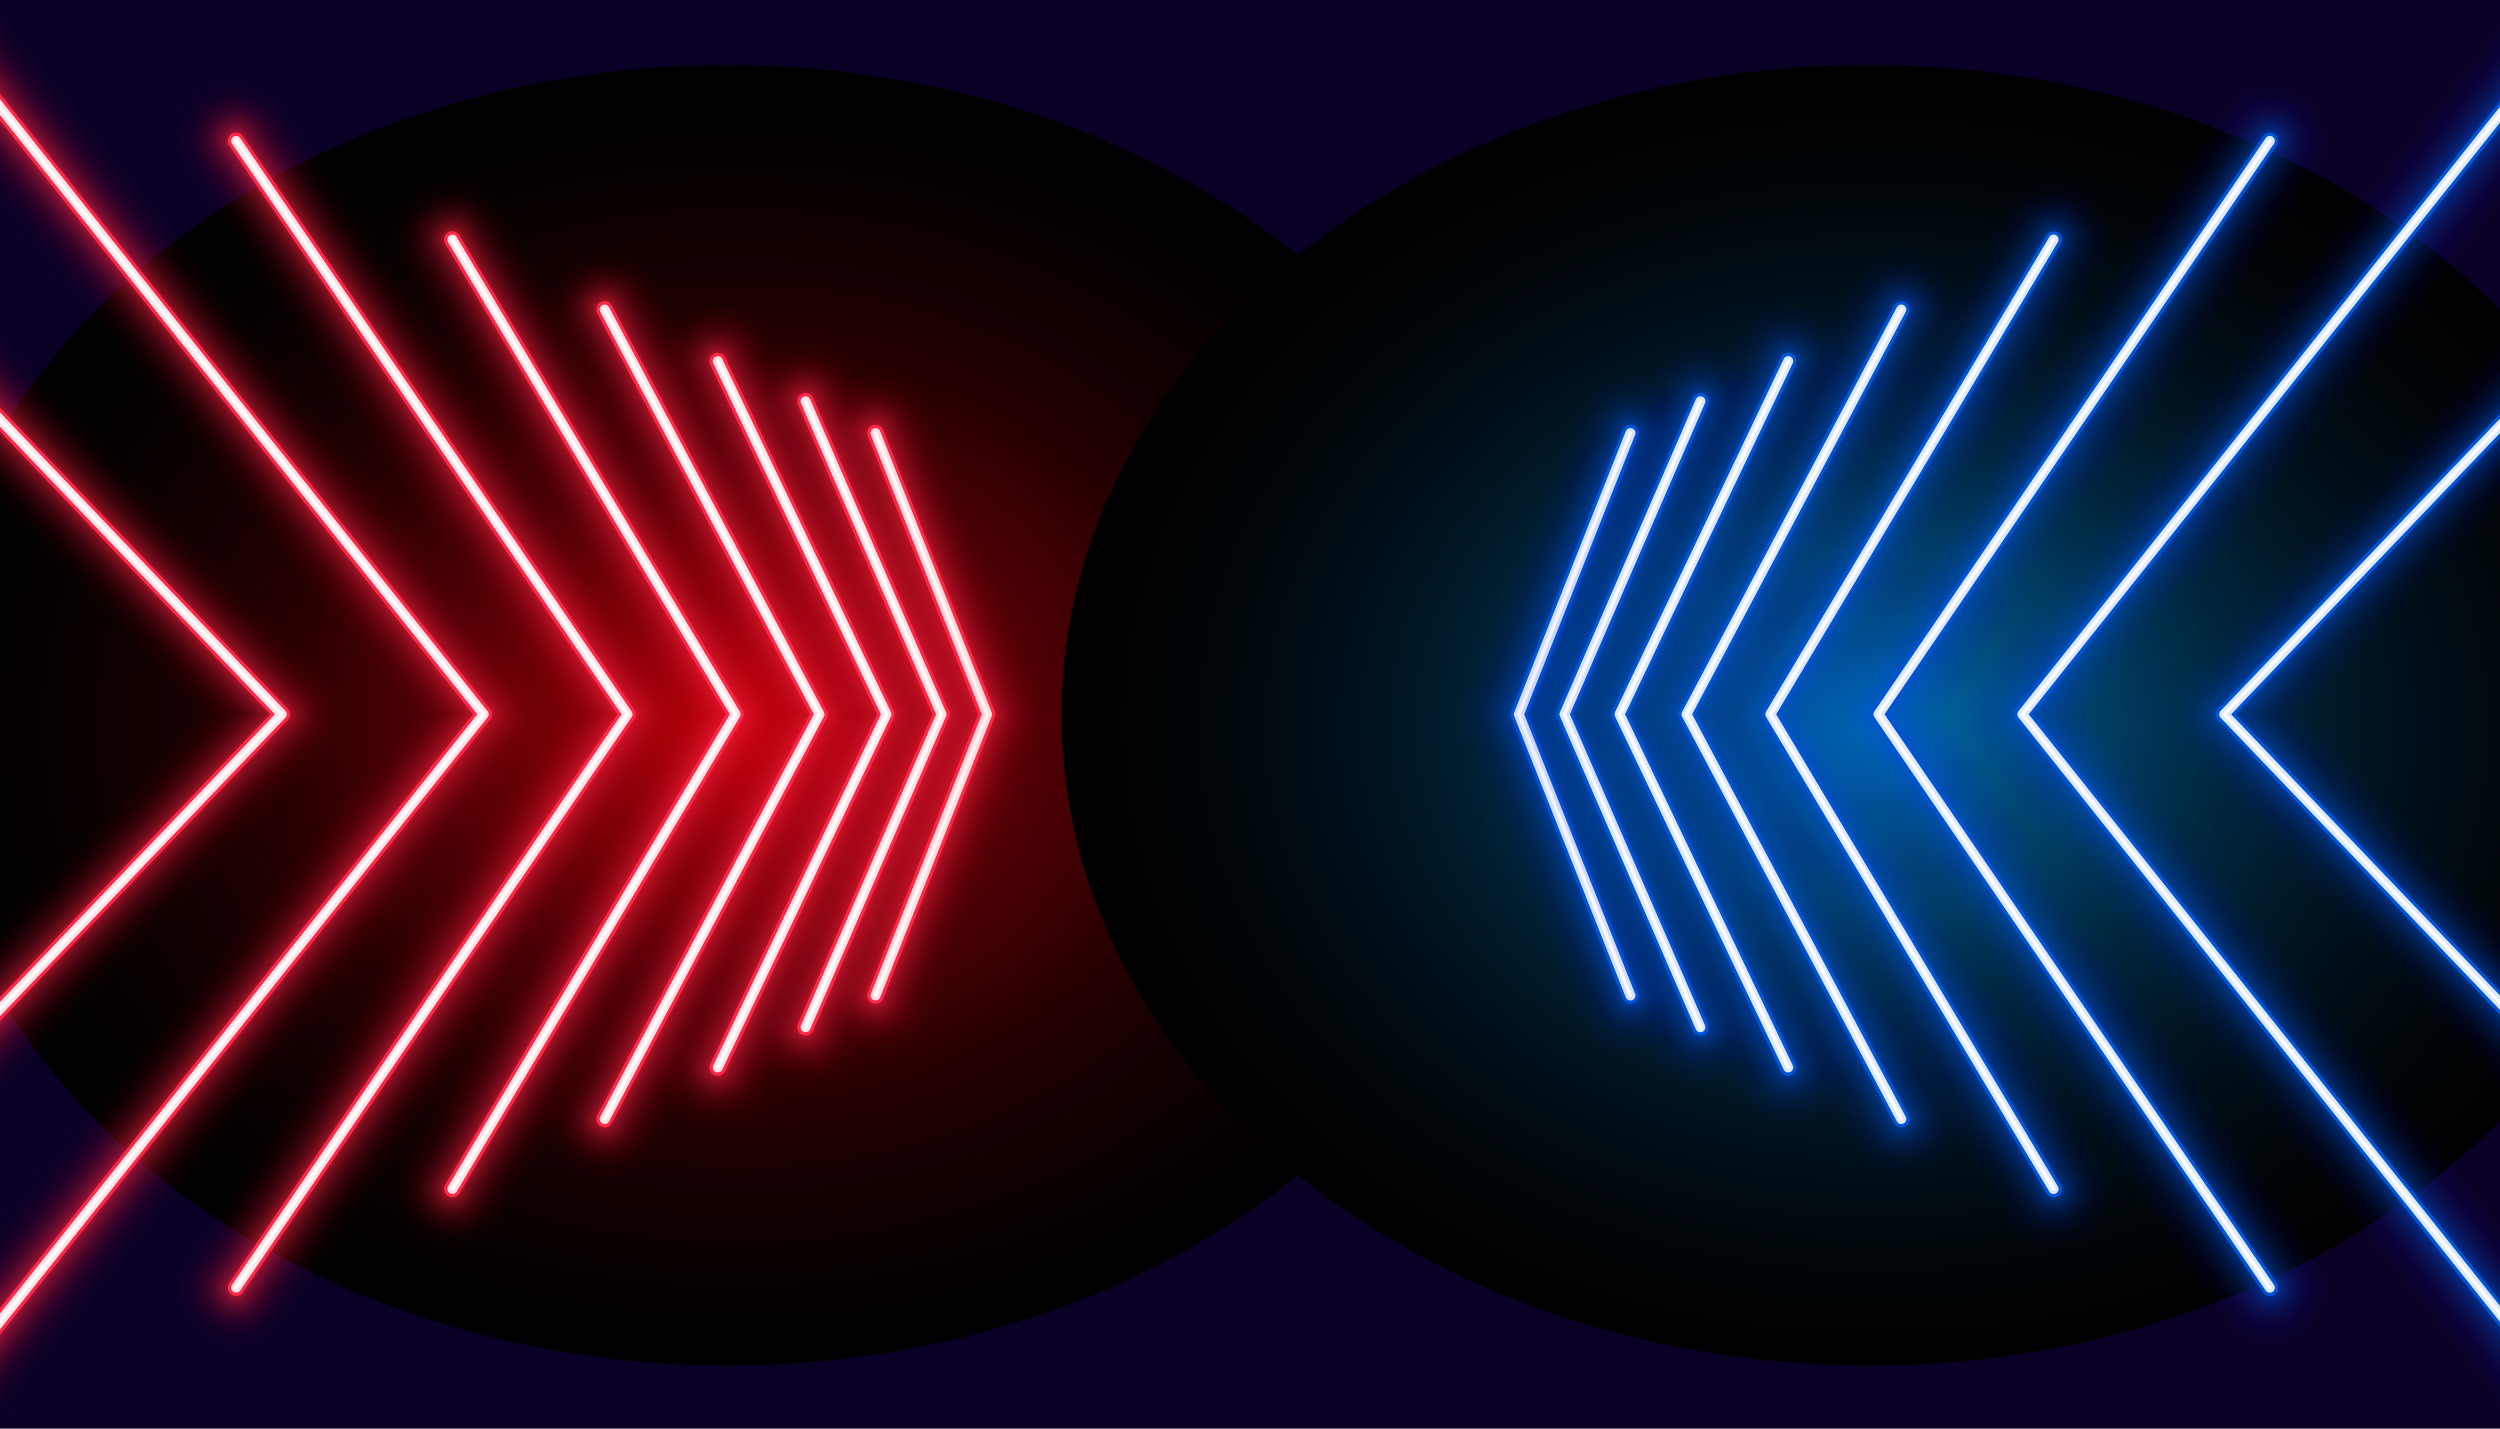 <svg id="dj_lights" xmlns="http://www.w3.org/2000/svg" xmlns:xlink="http://www.w3.org/1999/xlink" viewBox="0 0 504 288">
  <defs>
    <style>
      
       

      #dj_lights:hover .cls-5 { fill: white;
      }
      #dj_lights:hover .cls-4 { fill: white;
      }


      .cls-1, .cls-10, .cls-11, .cls-12, .cls-13, .cls-14, .cls-15, .cls-16, .cls-17, .cls-18, .cls-19, .cls-20, .cls-21, .cls-22, .cls-23, .cls-24, .cls-25, .cls-26, .cls-27, .cls-28, .cls-29, .cls-30, .cls-31, .cls-32, .cls-33, .cls-34, .cls-35, .cls-36, .cls-37, .cls-38, .cls-39, .cls-40, .cls-41, .cls-42, .cls-43, .cls-44, .cls-45, .cls-46, .cls-47, .cls-48, .cls-49, .cls-50, .cls-51, .cls-52, .cls-53, .cls-54, .cls-55, .cls-56, .cls-6, .cls-7, .cls-8, .cls-9 {
        fill: none;
      }

      .cls-2 {
        fill: #0a0026;
      }

      .cls-3 {
        clip-path: url(#clip-path);
      }

      .cls-4 {
        fill: url(#radial-gradient);
      }

      .cls-5 {
        fill: url(#radial-gradient-2);
      }

      .cls-10, .cls-11, .cls-12, .cls-13, .cls-14, .cls-15, .cls-16, .cls-17, .cls-18, .cls-19, .cls-20, .cls-21, .cls-22, .cls-23, .cls-24, .cls-25, .cls-26, .cls-27, .cls-28, .cls-29, .cls-6, .cls-7, .cls-8, .cls-9 {
        stroke: #ff2748;
      }

      .cls-10, .cls-11, .cls-12, .cls-13, .cls-14, .cls-15, .cls-16, .cls-17, .cls-18, .cls-19, .cls-20, .cls-21, .cls-22, .cls-23, .cls-24, .cls-25, .cls-26, .cls-27, .cls-28, .cls-29, .cls-30, .cls-31, .cls-32, .cls-33, .cls-34, .cls-35, .cls-36, .cls-37, .cls-38, .cls-39, .cls-40, .cls-41, .cls-42, .cls-43, .cls-44, .cls-45, .cls-46, .cls-47, .cls-48, .cls-49, .cls-50, .cls-51, .cls-52, .cls-53, .cls-54, .cls-55, .cls-56, .cls-6, .cls-7, .cls-8, .cls-9 {
        stroke-linecap: round;
        stroke-linejoin: round;
      }

      .cls-32, .cls-6 {
        stroke-width: 29.1px;
        opacity: 0;
      }

      .cls-10, .cls-11, .cls-12, .cls-13, .cls-14, .cls-15, .cls-16, .cls-17, .cls-18, .cls-19, .cls-20, .cls-21, .cls-22, .cls-23, .cls-24, .cls-25, .cls-26, .cls-27, .cls-28, .cls-32, .cls-33, .cls-34, .cls-35, .cls-36, .cls-37, .cls-38, .cls-39, .cls-40, .cls-41, .cls-42, .cls-43, .cls-44, .cls-45, .cls-46, .cls-47, .cls-48, .cls-49, .cls-50, .cls-51, .cls-52, .cls-53, .cls-54, .cls-6, .cls-7, .cls-8, .cls-9 {
        isolation: isolate;
      }

      .cls-33, .cls-7 {
        stroke-width: 27.98px;
        opacity: 0;
      }

      .cls-34, .cls-8 {
        stroke-width: 26.86px;
        opacity: 0;
      }

      .cls-35, .cls-9 {
        stroke-width: 25.74px;
        opacity: 0;
      }

      .cls-10, .cls-36 {
        stroke-width: 24.62px;
        opacity: 0;
      }

      .cls-11, .cls-37 {
        stroke-width: 23.5px;
        opacity: 0.01;
      }

      .cls-12, .cls-38 {
        stroke-width: 22.38px;
        opacity: 0.01;
      }

      .cls-13, .cls-39 {
        stroke-width: 21.26px;
        opacity: 0.01;
      }

      .cls-14, .cls-40 {
        stroke-width: 20.15px;
        opacity: 0.01;
      }

      .cls-15, .cls-41 {
        stroke-width: 19.03px;
        opacity: 0.01;
      }

      .cls-16, .cls-42 {
        stroke-width: 17.91px;
        opacity: 0.02;
      }

      .cls-17, .cls-43 {
        stroke-width: 16.79px;
        opacity: 0.02;
      }

      .cls-18, .cls-44 {
        stroke-width: 15.67px;
        opacity: 0.02;
      }

      .cls-19, .cls-45 {
        stroke-width: 14.55px;
        opacity: 0.03;
      }

      .cls-20, .cls-46 {
        stroke-width: 13.43px;
        opacity: 0.03;
      }

      .cls-21, .cls-47 {
        stroke-width: 12.31px;
        opacity: 0.04;
      }

      .cls-22, .cls-48 {
        stroke-width: 11.19px;
        opacity: 0.04;
      }

      .cls-23, .cls-49 {
        stroke-width: 10.07px;
        opacity: 0.05;
      }

      .cls-24, .cls-50 {
        stroke-width: 8.95px;
        opacity: 0.06;
      }

      .cls-25, .cls-51 {
        stroke-width: 7.83px;
        opacity: 0.07;
      }

      .cls-26, .cls-52 {
        stroke-width: 6.72px;
        opacity: 0.08;
      }

      .cls-27, .cls-53 {
        stroke-width: 5.6px;
        opacity: 0.1;
      }

      .cls-28, .cls-54 {
        stroke-width: 4.48px;
        opacity: 0.15;
      }

      .cls-29, .cls-55 {
        stroke-width: 3.36px;
      }

      .cls-30 {
        stroke: #ffe2e6;
      }

      .cls-30, .cls-56 {
        stroke-width: 2.01px;
      }

      .cls-31 {
        stroke: #fff;
        stroke-width: 0.67px;
      }

      .cls-32, .cls-33, .cls-34, .cls-35, .cls-36, .cls-37, .cls-38, .cls-39, .cls-40, .cls-41, .cls-42, .cls-43, .cls-44, .cls-45, .cls-46, .cls-47, .cls-48, .cls-49, .cls-50, .cls-51, .cls-52, .cls-53, .cls-54, .cls-55 {
        stroke: #0055d7;
      }

      .cls-56 {
        stroke: #dde8fa;
      }
    </style>
    <clipPath id="clip-path">
      <rect class="cls-1" width="504" height="288"/>
    </clipPath>
    <radialGradient id="radial-gradient" cx="-484.65" cy="469.76" r="108.85" gradientTransform="matrix(1.49, 0, 0, -1.2, 871.06, 709.98)" gradientUnits="userSpaceOnUse">
      <stop offset="0" stop-color="#b70009"/>
      <stop offset="0.06" stop-color="#a50008"/>
      <stop offset="0.23" stop-color="#730006"/>
      <stop offset="0.4" stop-color="#4a0004"/>
      <stop offset="0.56" stop-color="#2a0002"/>
      <stop offset="0.72" stop-color="#130001"/>
      <stop offset="0.87" stop-color="#050000"/>
      <stop offset="1"/>
    </radialGradient>
    <radialGradient id="radial-gradient-2" cx="-330.72" cy="469.76" r="108.85" gradientTransform="matrix(1.49, 0, 0, -1.2, 871.06, 709.98)" gradientUnits="userSpaceOnUse">
      <stop offset="0" stop-color="#006eb0"/>
      <stop offset="0.04" stop-color="#0067a5"/>
      <stop offset="0.21" stop-color="#004873"/>
      <stop offset="0.38" stop-color="#002e4a"/>
      <stop offset="0.55" stop-color="#001a2a"/>
      <stop offset="0.72" stop-color="#000c13"/>
      <stop offset="0.87" stop-color="#000305"/>
      <stop offset="1"/>
    </radialGradient>
  </defs>
  <title>dj_lights</title>
  <g id="clipping">
    <rect id="SVGID" class="cls-2" width="504" height="288"/>
    <g class="cls-3">
      <ellipse class="cls-4" cx="146.6" cy="144.2" rx="162.7" ry="131.1"/>
    </g>
    <g class="cls-3">
      <ellipse class="cls-5" cx="376.7" cy="144.2" rx="162.7" ry="131.1"/>
    </g>
    <g class="cls-3">
      <g id="red_lights">
        <g>
          <polyline class="cls-6" points="176.5 200.7 199 144 176.5 87.3"/>
          <polyline class="cls-7" points="176.5 200.7 199 144 176.5 87.3"/>
          <polyline class="cls-8" points="176.5 200.7 199 144 176.5 87.3"/>
          <polyline class="cls-9" points="176.5 200.7 199 144 176.5 87.3"/>
          <polyline class="cls-10" points="176.5 200.7 199 144 176.5 87.3"/>
          <polyline class="cls-11" points="176.5 200.7 199 144 176.5 87.3"/>
          <polyline class="cls-12" points="176.5 200.7 199 144 176.5 87.3"/>
          <polyline class="cls-13" points="176.5 200.7 199 144 176.5 87.3"/>
          <polyline class="cls-14" points="176.5 200.7 199 144 176.5 87.3"/>
          <polyline class="cls-15" points="176.5 200.7 199 144 176.5 87.3"/>
          <polyline class="cls-16" points="176.5 200.7 199 144 176.5 87.3"/>
          <polyline class="cls-17" points="176.5 200.7 199 144 176.5 87.3"/>
          <polyline class="cls-18" points="176.5 200.7 199 144 176.5 87.3"/>
          <polyline class="cls-19" points="176.5 200.7 199 144 176.5 87.3"/>
          <polyline class="cls-20" points="176.5 200.7 199 144 176.5 87.3"/>
          <polyline class="cls-21" points="176.5 200.7 199 144 176.5 87.3"/>
          <polyline class="cls-22" points="176.5 200.7 199 144 176.5 87.3"/>
          <polyline class="cls-23" points="176.5 200.7 199 144 176.5 87.3"/>
          <polyline class="cls-24" points="176.5 200.7 199 144 176.5 87.3"/>
          <polyline class="cls-25" points="176.5 200.7 199 144 176.5 87.3"/>
          <polyline class="cls-26" points="176.5 200.7 199 144 176.5 87.3"/>
          <polyline class="cls-27" points="176.5 200.7 199 144 176.5 87.3"/>
          <polyline class="cls-28" points="176.5 200.7 199 144 176.5 87.3"/>
          <polyline class="cls-29" points="176.5 200.7 199 144 176.5 87.3"/>
          <polyline class="cls-30" points="176.5 200.7 199 144 176.5 87.3"/>
          <polyline class="cls-31" points="176.5 200.7 199 144 176.5 87.3"/>
        </g>
        <g>
          <polyline class="cls-6" points="162.4 207.1 189.8 144 162.4 80.9"/>
          <polyline class="cls-7" points="162.4 207.1 189.8 144 162.4 80.9"/>
          <polyline class="cls-8" points="162.4 207.1 189.8 144 162.4 80.9"/>
          <polyline class="cls-9" points="162.4 207.1 189.8 144 162.4 80.9"/>
          <polyline class="cls-10" points="162.4 207.1 189.8 144 162.4 80.9"/>
          <polyline class="cls-11" points="162.4 207.1 189.8 144 162.4 80.9"/>
          <polyline class="cls-12" points="162.4 207.1 189.8 144 162.4 80.9"/>
          <polyline class="cls-13" points="162.4 207.1 189.8 144 162.4 80.9"/>
          <polyline class="cls-14" points="162.4 207.1 189.8 144 162.4 80.9"/>
          <polyline class="cls-15" points="162.4 207.1 189.8 144 162.4 80.9"/>
          <polyline class="cls-16" points="162.4 207.1 189.8 144 162.4 80.9"/>
          <polyline class="cls-17" points="162.4 207.1 189.8 144 162.4 80.9"/>
          <polyline class="cls-18" points="162.4 207.1 189.8 144 162.4 80.9"/>
          <polyline class="cls-19" points="162.4 207.1 189.8 144 162.4 80.9"/>
          <polyline class="cls-20" points="162.4 207.1 189.8 144 162.4 80.9"/>
          <polyline class="cls-21" points="162.4 207.1 189.8 144 162.4 80.9"/>
          <polyline class="cls-22" points="162.4 207.1 189.8 144 162.4 80.9"/>
          <polyline class="cls-23" points="162.4 207.1 189.8 144 162.4 80.9"/>
          <polyline class="cls-24" points="162.4 207.1 189.8 144 162.4 80.9"/>
          <polyline class="cls-25" points="162.4 207.1 189.8 144 162.4 80.9"/>
          <polyline class="cls-26" points="162.4 207.1 189.8 144 162.4 80.9"/>
          <polyline class="cls-27" points="162.4 207.1 189.8 144 162.4 80.9"/>
          <polyline class="cls-28" points="162.4 207.1 189.8 144 162.4 80.9"/>
          <polyline class="cls-29" points="162.4 207.1 189.8 144 162.4 80.9"/>
          <polyline class="cls-30" points="162.4 207.1 189.8 144 162.4 80.9"/>
          <polyline class="cls-31" points="162.4 207.1 189.8 144 162.4 80.9"/>
        </g>
        <g>
          <polyline class="cls-6" points="144.7 215.2 178.7 144 144.7 72.8"/>
          <polyline class="cls-7" points="144.7 215.2 178.7 144 144.7 72.8"/>
          <polyline class="cls-8" points="144.7 215.2 178.7 144 144.7 72.8"/>
          <polyline class="cls-9" points="144.7 215.2 178.7 144 144.7 72.8"/>
          <polyline class="cls-10" points="144.7 215.2 178.7 144 144.7 72.8"/>
          <polyline class="cls-11" points="144.7 215.2 178.7 144 144.7 72.8"/>
          <polyline class="cls-12" points="144.7 215.2 178.7 144 144.7 72.8"/>
          <polyline class="cls-13" points="144.7 215.2 178.7 144 144.7 72.8"/>
          <polyline class="cls-14" points="144.7 215.2 178.7 144 144.7 72.8"/>
          <polyline class="cls-15" points="144.7 215.2 178.7 144 144.7 72.8"/>
          <polyline class="cls-16" points="144.7 215.2 178.7 144 144.7 72.8"/>
          <polyline class="cls-17" points="144.7 215.2 178.7 144 144.7 72.8"/>
          <polyline class="cls-18" points="144.7 215.2 178.7 144 144.7 72.8"/>
          <polyline class="cls-19" points="144.7 215.2 178.7 144 144.7 72.8"/>
          <polyline class="cls-20" points="144.7 215.2 178.7 144 144.7 72.8"/>
          <polyline class="cls-21" points="144.7 215.2 178.7 144 144.7 72.8"/>
          <polyline class="cls-22" points="144.7 215.2 178.7 144 144.7 72.8"/>
          <polyline class="cls-23" points="144.7 215.2 178.7 144 144.7 72.8"/>
          <polyline class="cls-24" points="144.7 215.2 178.7 144 144.7 72.8"/>
          <polyline class="cls-25" points="144.7 215.2 178.7 144 144.7 72.8"/>
          <polyline class="cls-26" points="144.7 215.2 178.7 144 144.7 72.8"/>
          <polyline class="cls-27" points="144.7 215.2 178.7 144 144.7 72.8"/>
          <polyline class="cls-28" points="144.7 215.2 178.7 144 144.7 72.8"/>
          <polyline class="cls-29" points="144.7 215.2 178.7 144 144.7 72.8"/>
          <polyline class="cls-30" points="144.7 215.2 178.7 144 144.7 72.8"/>
          <polyline class="cls-31" points="144.7 215.2 178.7 144 144.7 72.8"/>
        </g>
        <g>
          <polyline class="cls-6" points="121.9 225.6 165.2 144 121.9 62.4"/>
          <polyline class="cls-7" points="121.9 225.6 165.2 144 121.9 62.4"/>
          <polyline class="cls-8" points="121.9 225.6 165.2 144 121.9 62.4"/>
          <polyline class="cls-9" points="121.9 225.6 165.2 144 121.9 62.4"/>
          <polyline class="cls-10" points="121.9 225.6 165.2 144 121.9 62.4"/>
          <polyline class="cls-11" points="121.9 225.6 165.2 144 121.9 62.4"/>
          <polyline class="cls-12" points="121.9 225.6 165.2 144 121.9 62.4"/>
          <polyline class="cls-13" points="121.9 225.6 165.2 144 121.9 62.4"/>
          <polyline class="cls-14" points="121.9 225.6 165.2 144 121.9 62.4"/>
          <polyline class="cls-15" points="121.9 225.6 165.2 144 121.9 62.4"/>
          <polyline class="cls-16" points="121.9 225.6 165.2 144 121.9 62.4"/>
          <polyline class="cls-17" points="121.9 225.6 165.2 144 121.9 62.4"/>
          <polyline class="cls-18" points="121.9 225.6 165.2 144 121.9 62.4"/>
          <polyline class="cls-19" points="121.9 225.6 165.2 144 121.9 62.4"/>
          <polyline class="cls-20" points="121.9 225.6 165.2 144 121.9 62.4"/>
          <polyline class="cls-21" points="121.9 225.6 165.2 144 121.9 62.4"/>
          <polyline class="cls-22" points="121.9 225.6 165.2 144 121.9 62.4"/>
          <polyline class="cls-23" points="121.9 225.6 165.2 144 121.9 62.4"/>
          <polyline class="cls-24" points="121.9 225.6 165.2 144 121.9 62.4"/>
          <polyline class="cls-25" points="121.9 225.6 165.2 144 121.9 62.4"/>
          <polyline class="cls-26" points="121.9 225.6 165.2 144 121.9 62.4"/>
          <polyline class="cls-27" points="121.9 225.6 165.2 144 121.9 62.4"/>
          <polyline class="cls-28" points="121.9 225.6 165.2 144 121.9 62.4"/>
          <polyline class="cls-29" points="121.9 225.6 165.2 144 121.9 62.4"/>
          <polyline class="cls-30" points="121.9 225.6 165.2 144 121.9 62.4"/>
          <polyline class="cls-31" points="121.9 225.6 165.2 144 121.9 62.4"/>
        </g>
        <g>
          <polyline class="cls-6" points="91.2 239.7 148.3 144 91.2 48.3"/>
          <polyline class="cls-7" points="91.2 239.7 148.3 144 91.2 48.3"/>
          <polyline class="cls-8" points="91.2 239.7 148.3 144 91.2 48.3"/>
          <polyline class="cls-9" points="91.2 239.7 148.3 144 91.2 48.3"/>
          <polyline class="cls-10" points="91.2 239.7 148.3 144 91.2 48.3"/>
          <polyline class="cls-11" points="91.2 239.7 148.3 144 91.2 48.3"/>
          <polyline class="cls-12" points="91.2 239.7 148.3 144 91.2 48.3"/>
          <polyline class="cls-13" points="91.2 239.7 148.3 144 91.2 48.3"/>
          <polyline class="cls-14" points="91.2 239.7 148.3 144 91.2 48.3"/>
          <polyline class="cls-15" points="91.2 239.7 148.3 144 91.2 48.3"/>
          <polyline class="cls-16" points="91.2 239.7 148.3 144 91.2 48.3"/>
          <polyline class="cls-17" points="91.2 239.7 148.3 144 91.2 48.3"/>
          <polyline class="cls-18" points="91.2 239.7 148.3 144 91.2 48.3"/>
          <polyline class="cls-19" points="91.2 239.7 148.3 144 91.2 48.3"/>
          <polyline class="cls-20" points="91.2 239.7 148.3 144 91.2 48.3"/>
          <polyline class="cls-21" points="91.2 239.7 148.3 144 91.2 48.3"/>
          <polyline class="cls-22" points="91.2 239.7 148.3 144 91.2 48.3"/>
          <polyline class="cls-23" points="91.2 239.7 148.3 144 91.2 48.3"/>
          <polyline class="cls-24" points="91.2 239.7 148.3 144 91.2 48.3"/>
          <polyline class="cls-25" points="91.2 239.7 148.3 144 91.2 48.3"/>
          <polyline class="cls-26" points="91.2 239.7 148.3 144 91.2 48.3"/>
          <polyline class="cls-27" points="91.2 239.7 148.3 144 91.2 48.3"/>
          <polyline class="cls-28" points="91.2 239.7 148.3 144 91.2 48.3"/>
          <polyline class="cls-29" points="91.2 239.7 148.3 144 91.2 48.3"/>
          <polyline class="cls-30" points="91.2 239.7 148.3 144 91.2 48.3"/>
          <polyline class="cls-31" points="91.2 239.7 148.3 144 91.2 48.3"/>
        </g>
        <g>
          <polyline class="cls-6" points="47.6 259.6 126.5 144 47.6 28.4"/>
          <polyline class="cls-7" points="47.6 259.6 126.5 144 47.6 28.4"/>
          <polyline class="cls-8" points="47.6 259.6 126.5 144 47.6 28.4"/>
          <polyline class="cls-9" points="47.6 259.6 126.5 144 47.6 28.4"/>
          <polyline class="cls-10" points="47.6 259.6 126.5 144 47.6 28.4"/>
          <polyline class="cls-11" points="47.6 259.6 126.5 144 47.6 28.4"/>
          <polyline class="cls-12" points="47.6 259.6 126.5 144 47.6 28.4"/>
          <polyline class="cls-13" points="47.6 259.6 126.5 144 47.6 28.4"/>
          <polyline class="cls-14" points="47.6 259.6 126.5 144 47.6 28.4"/>
          <polyline class="cls-15" points="47.6 259.6 126.5 144 47.6 28.4"/>
          <polyline class="cls-16" points="47.6 259.6 126.5 144 47.6 28.4"/>
          <polyline class="cls-17" points="47.6 259.6 126.5 144 47.6 28.4"/>
          <polyline class="cls-18" points="47.6 259.6 126.5 144 47.6 28.4"/>
          <polyline class="cls-19" points="47.6 259.6 126.5 144 47.6 28.4"/>
          <polyline class="cls-20" points="47.6 259.6 126.5 144 47.6 28.4"/>
          <polyline class="cls-21" points="47.6 259.6 126.5 144 47.6 28.4"/>
          <polyline class="cls-22" points="47.6 259.6 126.5 144 47.6 28.4"/>
          <polyline class="cls-23" points="47.6 259.6 126.5 144 47.6 28.4"/>
          <polyline class="cls-24" points="47.6 259.6 126.5 144 47.6 28.4"/>
          <polyline class="cls-25" points="47.6 259.6 126.5 144 47.6 28.4"/>
          <polyline class="cls-26" points="47.6 259.6 126.5 144 47.6 28.4"/>
          <polyline class="cls-27" points="47.6 259.6 126.5 144 47.6 28.4"/>
          <polyline class="cls-28" points="47.6 259.6 126.5 144 47.6 28.4"/>
          <polyline class="cls-29" points="47.6 259.6 126.5 144 47.6 28.4"/>
          <polyline class="cls-30" points="47.6 259.6 126.5 144 47.6 28.4"/>
          <polyline class="cls-31" points="47.6 259.6 126.5 144 47.6 28.4"/>
        </g>
        <g>
          <polyline class="cls-6" points="-18.8 290 97.5 144 -18.8 -2"/>
          <polyline class="cls-7" points="-18.8 290 97.5 144 -18.8 -2"/>
          <polyline class="cls-8" points="-18.8 290 97.5 144 -18.8 -2"/>
          <polyline class="cls-9" points="-18.8 290 97.5 144 -18.8 -2"/>
          <polyline class="cls-10" points="-18.8 290 97.5 144 -18.8 -2"/>
          <polyline class="cls-11" points="-18.8 290 97.5 144 -18.8 -2"/>
          <polyline class="cls-12" points="-18.8 290 97.5 144 -18.8 -2"/>
          <polyline class="cls-13" points="-18.8 290 97.5 144 -18.8 -2"/>
          <polyline class="cls-14" points="-18.8 290 97.5 144 -18.8 -2"/>
          <polyline class="cls-15" points="-18.8 290 97.5 144 -18.8 -2"/>
          <polyline class="cls-16" points="-18.8 290 97.5 144 -18.8 -2"/>
          <polyline class="cls-17" points="-18.8 290 97.5 144 -18.8 -2"/>
          <polyline class="cls-18" points="-18.8 290 97.5 144 -18.8 -2"/>
          <polyline class="cls-19" points="-18.8 290 97.5 144 -18.8 -2"/>
          <polyline class="cls-20" points="-18.8 290 97.5 144 -18.8 -2"/>
          <polyline class="cls-21" points="-18.8 290 97.5 144 -18.8 -2"/>
          <polyline class="cls-22" points="-18.8 290 97.5 144 -18.8 -2"/>
          <polyline class="cls-23" points="-18.8 290 97.5 144 -18.8 -2"/>
          <polyline class="cls-24" points="-18.8 290 97.5 144 -18.8 -2"/>
          <polyline class="cls-25" points="-18.8 290 97.5 144 -18.8 -2"/>
          <polyline class="cls-26" points="-18.8 290 97.5 144 -18.8 -2"/>
          <polyline class="cls-27" points="-18.8 290 97.5 144 -18.8 -2"/>
          <polyline class="cls-28" points="-18.8 290 97.5 144 -18.8 -2"/>
          <polyline class="cls-29" points="-18.8 290 97.5 144 -18.8 -2"/>
          <polyline class="cls-30" points="-18.8 290 97.5 144 -18.8 -2"/>
          <polyline class="cls-31" points="-18.8 290 97.5 144 -18.8 -2"/>
        </g>
        <g>
          <polyline class="cls-6" points="-132.6 342.1 56.8 144 -132.6 -54.1"/>
          <polyline class="cls-7" points="-132.6 342.1 56.8 144 -132.6 -54.1"/>
          <polyline class="cls-8" points="-132.6 342.1 56.8 144 -132.6 -54.1"/>
          <polyline class="cls-9" points="-132.6 342.1 56.8 144 -132.6 -54.1"/>
          <polyline class="cls-10" points="-132.6 342.1 56.8 144 -132.6 -54.1"/>
          <polyline class="cls-11" points="-132.6 342.1 56.8 144 -132.6 -54.1"/>
          <polyline class="cls-12" points="-132.6 342.1 56.8 144 -132.6 -54.1"/>
          <polyline class="cls-13" points="-132.6 342.1 56.8 144 -132.6 -54.1"/>
          <polyline class="cls-14" points="-132.6 342.1 56.8 144 -132.6 -54.1"/>
          <polyline class="cls-15" points="-132.6 342.1 56.8 144 -132.6 -54.1"/>
          <polyline class="cls-16" points="-132.6 342.1 56.8 144 -132.6 -54.1"/>
          <polyline class="cls-17" points="-132.6 342.1 56.8 144 -132.6 -54.1"/>
          <polyline class="cls-18" points="-132.6 342.1 56.8 144 -132.6 -54.1"/>
          <polyline class="cls-19" points="-132.6 342.1 56.8 144 -132.6 -54.1"/>
          <polyline class="cls-20" points="-132.6 342.1 56.8 144 -132.6 -54.1"/>
          <polyline class="cls-21" points="-132.6 342.1 56.8 144 -132.6 -54.1"/>
          <polyline class="cls-22" points="-132.6 342.1 56.8 144 -132.6 -54.1"/>
          <polyline class="cls-23" points="-132.6 342.1 56.8 144 -132.6 -54.1"/>
          <polyline class="cls-24" points="-132.6 342.1 56.8 144 -132.6 -54.1"/>
          <polyline class="cls-25" points="-132.6 342.1 56.8 144 -132.6 -54.1"/>
          <polyline class="cls-26" points="-132.6 342.1 56.8 144 -132.6 -54.1"/>
          <polyline class="cls-27" points="-132.6 342.1 56.8 144 -132.6 -54.1"/>
          <polyline class="cls-28" points="-132.6 342.1 56.8 144 -132.6 -54.1"/>
          <polyline class="cls-29" points="-132.6 342.1 56.8 144 -132.6 -54.1"/>
          <polyline class="cls-30" points="-132.6 342.1 56.8 144 -132.6 -54.1"/>
          <polyline class="cls-31" points="-132.6 342.1 56.8 144 -132.6 -54.1"/>
        </g>
      </g>
    </g>
    <g class="cls-3">
      <g id="blue_lights">
        <g>
          <polyline class="cls-32" points="328.7 200.7 306.2 144 328.7 87.3"/>
          <polyline class="cls-33" points="328.7 200.7 306.2 144 328.7 87.3"/>
          <polyline class="cls-34" points="328.7 200.7 306.2 144 328.7 87.3"/>
          <polyline class="cls-35" points="328.7 200.7 306.2 144 328.7 87.3"/>
          <polyline class="cls-36" points="328.7 200.7 306.2 144 328.7 87.3"/>
          <polyline class="cls-37" points="328.7 200.7 306.2 144 328.7 87.3"/>
          <polyline class="cls-38" points="328.7 200.7 306.2 144 328.7 87.3"/>
          <polyline class="cls-39" points="328.7 200.7 306.2 144 328.7 87.3"/>
          <polyline class="cls-40" points="328.7 200.7 306.2 144 328.7 87.3"/>
          <polyline class="cls-41" points="328.7 200.7 306.2 144 328.7 87.3"/>
          <polyline class="cls-42" points="328.7 200.7 306.2 144 328.7 87.3"/>
          <polyline class="cls-43" points="328.7 200.7 306.2 144 328.7 87.3"/>
          <polyline class="cls-44" points="328.7 200.7 306.2 144 328.7 87.3"/>
          <polyline class="cls-45" points="328.7 200.7 306.2 144 328.7 87.3"/>
          <polyline class="cls-46" points="328.7 200.7 306.2 144 328.7 87.3"/>
          <polyline class="cls-47" points="328.7 200.7 306.2 144 328.7 87.3"/>
          <polyline class="cls-48" points="328.7 200.7 306.2 144 328.7 87.3"/>
          <polyline class="cls-49" points="328.7 200.7 306.2 144 328.7 87.3"/>
          <polyline class="cls-50" points="328.7 200.7 306.2 144 328.7 87.3"/>
          <polyline class="cls-51" points="328.7 200.7 306.2 144 328.7 87.3"/>
          <polyline class="cls-52" points="328.7 200.7 306.2 144 328.7 87.3"/>
          <polyline class="cls-53" points="328.7 200.7 306.2 144 328.7 87.3"/>
          <polyline class="cls-54" points="328.7 200.7 306.2 144 328.7 87.3"/>
          <polyline class="cls-55" points="328.7 200.7 306.2 144 328.7 87.3"/>
          <polyline class="cls-56" points="328.7 200.7 306.2 144 328.7 87.3"/>
          <polyline class="cls-31" points="328.7 200.7 306.2 144 328.7 87.3"/>
        </g>
        <g>
          <polyline class="cls-32" points="342.8 207.1 315.4 144 342.8 80.9"/>
          <polyline class="cls-33" points="342.8 207.1 315.4 144 342.8 80.9"/>
          <polyline class="cls-34" points="342.8 207.1 315.4 144 342.8 80.9"/>
          <polyline class="cls-35" points="342.8 207.1 315.4 144 342.8 80.9"/>
          <polyline class="cls-36" points="342.8 207.1 315.4 144 342.8 80.9"/>
          <polyline class="cls-37" points="342.8 207.1 315.4 144 342.8 80.9"/>
          <polyline class="cls-38" points="342.8 207.1 315.4 144 342.8 80.9"/>
          <polyline class="cls-39" points="342.8 207.1 315.4 144 342.8 80.9"/>
          <polyline class="cls-40" points="342.8 207.1 315.4 144 342.8 80.9"/>
          <polyline class="cls-41" points="342.8 207.1 315.4 144 342.8 80.9"/>
          <polyline class="cls-42" points="342.8 207.1 315.4 144 342.8 80.9"/>
          <polyline class="cls-43" points="342.8 207.1 315.4 144 342.8 80.9"/>
          <polyline class="cls-44" points="342.8 207.1 315.4 144 342.8 80.9"/>
          <polyline class="cls-45" points="342.8 207.1 315.4 144 342.8 80.9"/>
          <polyline class="cls-46" points="342.8 207.1 315.4 144 342.8 80.9"/>
          <polyline class="cls-47" points="342.8 207.1 315.4 144 342.8 80.9"/>
          <polyline class="cls-48" points="342.8 207.1 315.4 144 342.8 80.9"/>
          <polyline class="cls-49" points="342.8 207.1 315.4 144 342.8 80.9"/>
          <polyline class="cls-50" points="342.8 207.1 315.4 144 342.8 80.9"/>
          <polyline class="cls-51" points="342.8 207.1 315.4 144 342.8 80.9"/>
          <polyline class="cls-52" points="342.8 207.1 315.4 144 342.8 80.9"/>
          <polyline class="cls-53" points="342.8 207.1 315.4 144 342.8 80.9"/>
          <polyline class="cls-54" points="342.8 207.1 315.4 144 342.8 80.9"/>
          <polyline class="cls-55" points="342.8 207.1 315.4 144 342.8 80.9"/>
          <polyline class="cls-56" points="342.8 207.1 315.4 144 342.8 80.9"/>
          <polyline class="cls-31" points="342.8 207.1 315.4 144 342.8 80.9"/>
        </g>
        <g>
          <polyline class="cls-32" points="360.5 215.2 326.5 144 360.5 72.8"/>
          <polyline class="cls-33" points="360.5 215.2 326.5 144 360.5 72.8"/>
          <polyline class="cls-34" points="360.5 215.2 326.5 144 360.5 72.8"/>
          <polyline class="cls-35" points="360.5 215.2 326.5 144 360.5 72.8"/>
          <polyline class="cls-36" points="360.5 215.2 326.5 144 360.5 72.8"/>
          <polyline class="cls-37" points="360.5 215.2 326.5 144 360.5 72.8"/>
          <polyline class="cls-38" points="360.5 215.2 326.5 144 360.5 72.8"/>
          <polyline class="cls-39" points="360.5 215.2 326.5 144 360.5 72.8"/>
          <polyline class="cls-40" points="360.5 215.2 326.5 144 360.5 72.8"/>
          <polyline class="cls-41" points="360.5 215.2 326.5 144 360.5 72.8"/>
          <polyline class="cls-42" points="360.5 215.2 326.5 144 360.5 72.8"/>
          <polyline class="cls-43" points="360.5 215.2 326.5 144 360.5 72.8"/>
          <polyline class="cls-44" points="360.5 215.2 326.5 144 360.5 72.8"/>
          <polyline class="cls-45" points="360.5 215.2 326.5 144 360.5 72.8"/>
          <polyline class="cls-46" points="360.5 215.2 326.5 144 360.5 72.8"/>
          <polyline class="cls-47" points="360.5 215.2 326.5 144 360.5 72.8"/>
          <polyline class="cls-48" points="360.5 215.2 326.5 144 360.5 72.8"/>
          <polyline class="cls-49" points="360.5 215.2 326.5 144 360.5 72.8"/>
          <polyline class="cls-50" points="360.5 215.2 326.5 144 360.5 72.8"/>
          <polyline class="cls-51" points="360.5 215.2 326.5 144 360.5 72.8"/>
          <polyline class="cls-52" points="360.5 215.2 326.5 144 360.5 72.8"/>
          <polyline class="cls-53" points="360.5 215.2 326.5 144 360.5 72.8"/>
          <polyline class="cls-54" points="360.5 215.2 326.5 144 360.5 72.8"/>
          <polyline class="cls-55" points="360.5 215.2 326.5 144 360.5 72.8"/>
          <polyline class="cls-56" points="360.5 215.2 326.5 144 360.5 72.8"/>
          <polyline class="cls-31" points="360.5 215.2 326.5 144 360.5 72.8"/>
        </g>
        <g>
          <polyline class="cls-32" points="383.3 225.6 340 144 383.3 62.4"/>
          <polyline class="cls-33" points="383.3 225.6 340 144 383.3 62.4"/>
          <polyline class="cls-34" points="383.3 225.6 340 144 383.3 62.4"/>
          <polyline class="cls-35" points="383.3 225.6 340 144 383.3 62.4"/>
          <polyline class="cls-36" points="383.3 225.6 340 144 383.3 62.4"/>
          <polyline class="cls-37" points="383.3 225.6 340 144 383.3 62.4"/>
          <polyline class="cls-38" points="383.3 225.6 340 144 383.3 62.4"/>
          <polyline class="cls-39" points="383.3 225.6 340 144 383.3 62.4"/>
          <polyline class="cls-40" points="383.3 225.6 340 144 383.3 62.4"/>
          <polyline class="cls-41" points="383.3 225.6 340 144 383.3 62.4"/>
          <polyline class="cls-42" points="383.3 225.6 340 144 383.3 62.4"/>
          <polyline class="cls-43" points="383.3 225.6 340 144 383.3 62.4"/>
          <polyline class="cls-44" points="383.3 225.6 340 144 383.3 62.4"/>
          <polyline class="cls-45" points="383.3 225.6 340 144 383.3 62.4"/>
          <polyline class="cls-46" points="383.3 225.6 340 144 383.3 62.4"/>
          <polyline class="cls-47" points="383.3 225.6 340 144 383.3 62.4"/>
          <polyline class="cls-48" points="383.3 225.6 340 144 383.3 62.4"/>
          <polyline class="cls-49" points="383.3 225.6 340 144 383.3 62.4"/>
          <polyline class="cls-50" points="383.3 225.6 340 144 383.3 62.4"/>
          <polyline class="cls-51" points="383.3 225.6 340 144 383.3 62.4"/>
          <polyline class="cls-52" points="383.3 225.6 340 144 383.3 62.4"/>
          <polyline class="cls-53" points="383.3 225.6 340 144 383.3 62.4"/>
          <polyline class="cls-54" points="383.3 225.6 340 144 383.3 62.4"/>
          <polyline class="cls-55" points="383.3 225.6 340 144 383.3 62.4"/>
          <polyline class="cls-56" points="383.3 225.6 340 144 383.3 62.4"/>
          <polyline class="cls-31" points="383.3 225.6 340 144 383.3 62.4"/>
        </g>
        <g>
          <polyline class="cls-32" points="414 239.7 356.9 144 414 48.3"/>
          <polyline class="cls-33" points="414 239.7 356.9 144 414 48.3"/>
          <polyline class="cls-34" points="414 239.7 356.9 144 414 48.3"/>
          <polyline class="cls-35" points="414 239.7 356.9 144 414 48.3"/>
          <polyline class="cls-36" points="414 239.7 356.9 144 414 48.3"/>
          <polyline class="cls-37" points="414 239.7 356.9 144 414 48.3"/>
          <polyline class="cls-38" points="414 239.7 356.9 144 414 48.3"/>
          <polyline class="cls-39" points="414 239.7 356.9 144 414 48.3"/>
          <polyline class="cls-40" points="414 239.7 356.9 144 414 48.3"/>
          <polyline class="cls-41" points="414 239.7 356.9 144 414 48.3"/>
          <polyline class="cls-42" points="414 239.7 356.9 144 414 48.3"/>
          <polyline class="cls-43" points="414 239.7 356.9 144 414 48.3"/>
          <polyline class="cls-44" points="414 239.7 356.9 144 414 48.3"/>
          <polyline class="cls-45" points="414 239.7 356.9 144 414 48.3"/>
          <polyline class="cls-46" points="414 239.7 356.9 144 414 48.3"/>
          <polyline class="cls-47" points="414 239.7 356.9 144 414 48.3"/>
          <polyline class="cls-48" points="414 239.7 356.9 144 414 48.3"/>
          <polyline class="cls-49" points="414 239.7 356.9 144 414 48.3"/>
          <polyline class="cls-50" points="414 239.7 356.9 144 414 48.3"/>
          <polyline class="cls-51" points="414 239.7 356.9 144 414 48.3"/>
          <polyline class="cls-52" points="414 239.7 356.9 144 414 48.3"/>
          <polyline class="cls-53" points="414 239.7 356.9 144 414 48.3"/>
          <polyline class="cls-54" points="414 239.7 356.9 144 414 48.3"/>
          <polyline class="cls-55" points="414 239.7 356.9 144 414 48.3"/>
          <polyline class="cls-56" points="414 239.7 356.9 144 414 48.3"/>
          <polyline class="cls-31" points="414 239.7 356.9 144 414 48.3"/>
        </g>
        <g>
          <polyline class="cls-32" points="457.6 259.6 378.7 144 457.6 28.4"/>
          <polyline class="cls-33" points="457.6 259.6 378.7 144 457.6 28.4"/>
          <polyline class="cls-34" points="457.6 259.6 378.7 144 457.6 28.4"/>
          <polyline class="cls-35" points="457.6 259.6 378.7 144 457.6 28.4"/>
          <polyline class="cls-36" points="457.6 259.6 378.7 144 457.6 28.4"/>
          <polyline class="cls-37" points="457.6 259.6 378.7 144 457.6 28.4"/>
          <polyline class="cls-38" points="457.6 259.6 378.7 144 457.6 28.4"/>
          <polyline class="cls-39" points="457.6 259.6 378.7 144 457.6 28.4"/>
          <polyline class="cls-40" points="457.6 259.6 378.7 144 457.6 28.4"/>
          <polyline class="cls-41" points="457.6 259.6 378.7 144 457.6 28.4"/>
          <polyline class="cls-42" points="457.6 259.6 378.7 144 457.6 28.4"/>
          <polyline class="cls-43" points="457.6 259.6 378.7 144 457.6 28.4"/>
          <polyline class="cls-44" points="457.6 259.6 378.7 144 457.6 28.4"/>
          <polyline class="cls-45" points="457.6 259.6 378.7 144 457.6 28.4"/>
          <polyline class="cls-46" points="457.6 259.6 378.7 144 457.6 28.4"/>
          <polyline class="cls-47" points="457.6 259.6 378.7 144 457.6 28.4"/>
          <polyline class="cls-48" points="457.6 259.6 378.7 144 457.6 28.4"/>
          <polyline class="cls-49" points="457.6 259.6 378.7 144 457.6 28.4"/>
          <polyline class="cls-50" points="457.6 259.6 378.7 144 457.6 28.4"/>
          <polyline class="cls-51" points="457.6 259.6 378.7 144 457.6 28.4"/>
          <polyline class="cls-52" points="457.6 259.6 378.7 144 457.6 28.4"/>
          <polyline class="cls-53" points="457.6 259.6 378.7 144 457.6 28.4"/>
          <polyline class="cls-54" points="457.6 259.6 378.7 144 457.6 28.4"/>
          <polyline class="cls-55" points="457.6 259.6 378.7 144 457.6 28.4"/>
          <polyline class="cls-56" points="457.6 259.6 378.7 144 457.6 28.4"/>
          <polyline class="cls-31" points="457.6 259.6 378.7 144 457.6 28.4"/>
        </g>
        <g>
          <polyline class="cls-32" points="524 290 407.7 144 524 -2"/>
          <polyline class="cls-33" points="524 290 407.7 144 524 -2"/>
          <polyline class="cls-34" points="524 290 407.7 144 524 -2"/>
          <polyline class="cls-35" points="524 290 407.7 144 524 -2"/>
          <polyline class="cls-36" points="524 290 407.7 144 524 -2"/>
          <polyline class="cls-37" points="524 290 407.7 144 524 -2"/>
          <polyline class="cls-38" points="524 290 407.7 144 524 -2"/>
          <polyline class="cls-39" points="524 290 407.7 144 524 -2"/>
          <polyline class="cls-40" points="524 290 407.7 144 524 -2"/>
          <polyline class="cls-41" points="524 290 407.7 144 524 -2"/>
          <polyline class="cls-42" points="524 290 407.7 144 524 -2"/>
          <polyline class="cls-43" points="524 290 407.7 144 524 -2"/>
          <polyline class="cls-44" points="524 290 407.7 144 524 -2"/>
          <polyline class="cls-45" points="524 290 407.7 144 524 -2"/>
          <polyline class="cls-46" points="524 290 407.7 144 524 -2"/>
          <polyline class="cls-47" points="524 290 407.7 144 524 -2"/>
          <polyline class="cls-48" points="524 290 407.7 144 524 -2"/>
          <polyline class="cls-49" points="524 290 407.7 144 524 -2"/>
          <polyline class="cls-50" points="524 290 407.7 144 524 -2"/>
          <polyline class="cls-51" points="524 290 407.7 144 524 -2"/>
          <polyline class="cls-52" points="524 290 407.7 144 524 -2"/>
          <polyline class="cls-53" points="524 290 407.7 144 524 -2"/>
          <polyline class="cls-54" points="524 290 407.7 144 524 -2"/>
          <polyline class="cls-55" points="524 290 407.7 144 524 -2"/>
          <polyline class="cls-56" points="524 290 407.7 144 524 -2"/>
          <polyline class="cls-31" points="524 290 407.7 144 524 -2"/>
        </g>
        <g>
          <polyline class="cls-32" points="637.8 342.1 448.4 144 637.8 -54.1"/>
          <polyline class="cls-33" points="637.8 342.1 448.4 144 637.8 -54.1"/>
          <polyline class="cls-34" points="637.8 342.1 448.4 144 637.8 -54.1"/>
          <polyline class="cls-35" points="637.8 342.1 448.4 144 637.8 -54.1"/>
          <polyline class="cls-36" points="637.8 342.1 448.4 144 637.8 -54.1"/>
          <polyline class="cls-37" points="637.8 342.1 448.4 144 637.8 -54.1"/>
          <polyline class="cls-38" points="637.8 342.1 448.4 144 637.8 -54.1"/>
          <polyline class="cls-39" points="637.8 342.1 448.4 144 637.8 -54.1"/>
          <polyline class="cls-40" points="637.8 342.1 448.4 144 637.8 -54.1"/>
          <polyline class="cls-41" points="637.8 342.1 448.4 144 637.8 -54.1"/>
          <polyline class="cls-42" points="637.8 342.1 448.4 144 637.8 -54.1"/>
          <polyline class="cls-43" points="637.8 342.1 448.4 144 637.8 -54.1"/>
          <polyline class="cls-44" points="637.8 342.1 448.4 144 637.8 -54.1"/>
          <polyline class="cls-45" points="637.8 342.1 448.4 144 637.8 -54.1"/>
          <polyline class="cls-46" points="637.8 342.1 448.4 144 637.8 -54.1"/>
          <polyline class="cls-47" points="637.8 342.1 448.4 144 637.8 -54.1"/>
          <polyline class="cls-48" points="637.8 342.1 448.4 144 637.8 -54.1"/>
          <polyline class="cls-49" points="637.8 342.1 448.4 144 637.8 -54.1"/>
          <polyline class="cls-50" points="637.8 342.1 448.4 144 637.8 -54.1"/>
          <polyline class="cls-51" points="637.8 342.1 448.4 144 637.8 -54.1"/>
          <polyline class="cls-52" points="637.8 342.1 448.4 144 637.8 -54.1"/>
          <polyline class="cls-53" points="637.8 342.1 448.4 144 637.8 -54.1"/>
          <polyline class="cls-54" points="637.8 342.1 448.4 144 637.8 -54.1"/>
          <polyline class="cls-55" points="637.8 342.1 448.4 144 637.8 -54.1"/>
          <polyline class="cls-56" points="637.8 342.1 448.4 144 637.8 -54.1"/>
          <polyline class="cls-31" points="637.8 342.1 448.4 144 637.8 -54.1"/>
        </g>
      </g>
    </g>
  </g>
</svg>
